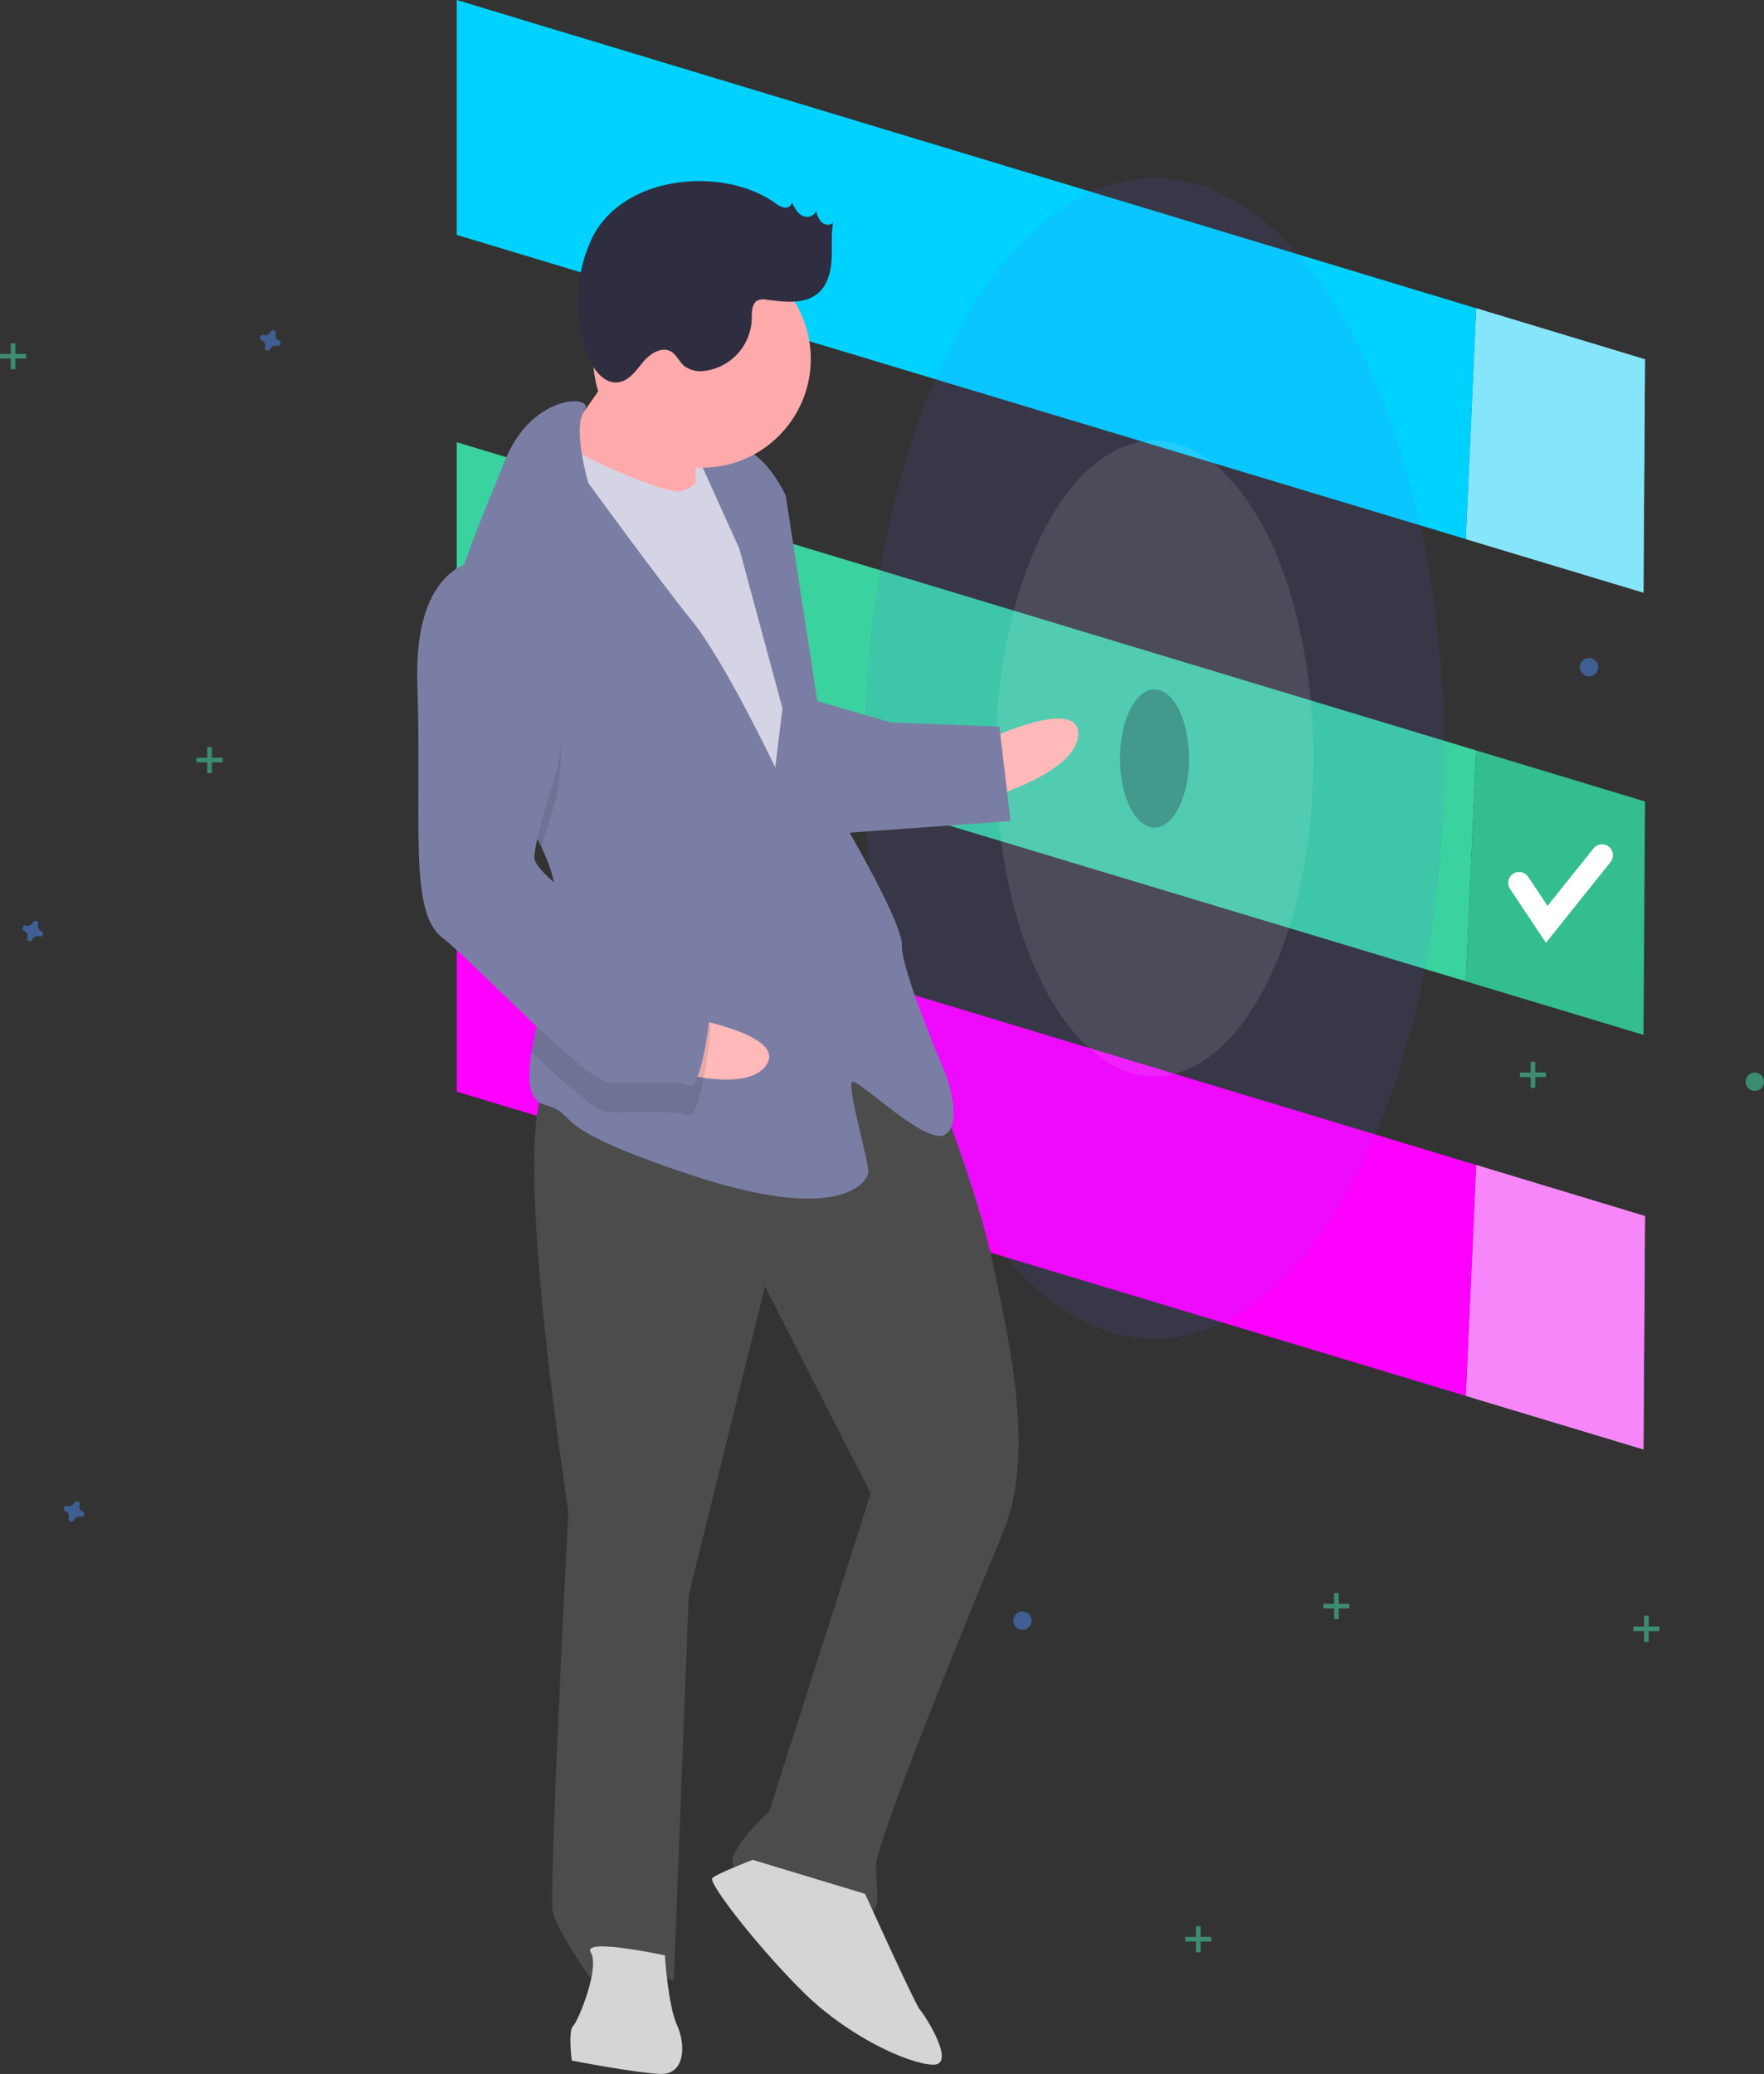 <?xml version="1.0" encoding="UTF-8" standalone="no"?>
<svg
   xmlns:dc="http://purl.org/dc/elements/1.1/"
   xmlns:cc="http://creativecommons.org/ns#"
   xmlns:rdf="http://www.w3.org/1999/02/22-rdf-syntax-ns#"
   xmlns:svg="http://www.w3.org/2000/svg"
   xmlns="http://www.w3.org/2000/svg"
   xmlns:sodipodi="http://sodipodi.sourceforge.net/DTD/sodipodi-0.dtd"
   xmlns:inkscape="http://www.inkscape.org/namespaces/inkscape"
   inkscape:version="1.0 (4035a4f, 2020-05-01)"
   sodipodi:docname="undraw_Choose_bwbs.svg"
   version="1.1"
   viewBox="0 0 567 666.546"
   height="666.546"
   width="567"
   data-name="Layer 1"
   id="f9bc2a0f-651a-4336-bfd5-9ca8f57cbc4d">
  <rect x="0" y="0" width="567" height="666.546" fill="#333333" stroke="none"/>
  <defs
     id="defs960" />
  <sodipodi:namedview
     inkscape:current-layer="f9bc2a0f-651a-4336-bfd5-9ca8f57cbc4d"
     inkscape:window-maximized="0"
     inkscape:window-y="23"
     inkscape:window-x="0"
     inkscape:cy="333.2728"
     inkscape:cx="283.5"
     inkscape:zoom="1.3202398"
     showgrid="false"
     id="namedview958"
     inkscape:window-height="1046"
     inkscape:window-width="1759"
     inkscape:pageshadow="2"
     inkscape:pageopacity="0"
     guidetolerance="10"
     gridtolerance="10"
     objecttolerance="10"
     borderopacity="1"
     bordercolor="#666666"
     pagecolor="#ffffff" />
  <title
     id="title833">Choose</title>
  <polygon
     id="polygon835"
     fill="#f5f5f5"
     points="528.756 115.473 474.496 99.068 471.159 173.268 528.262 190.48 528.756 115.473" />
  <polygon
     style="fill:#00d2ff;fill-opacity:1"
     id="polygon837"
     fill="#f5f5f5"
     points="146.808 0 146.808 75.501 471.159 173.268 474.496 99.068 146.808 0" />
  <polygon
     style="fill:#00d2ff;fill-opacity:1;opacity:0.46"
     id="polygon839"
     opacity="0.1"
     points="528.756 115.473 474.496 99.068 471.159 173.268 528.262 190.48 528.756 115.473" />
  <polygon
     id="polygon841"
     fill="#3ad29f"
     points="528.756 257.593 474.496 241.188 471.159 315.388 528.262 332.601 528.756 257.593" />
  <polygon
     id="polygon843"
     fill="#3ad29f"
     points="146.808 142.12 146.808 217.621 471.159 315.388 474.496 241.188 146.808 142.12" />
  <polygon
     id="polygon845"
     opacity="0.1"
     points="528.756 257.593 474.496 241.188 471.159 315.388 528.262 332.601 528.756 257.593" />
  <polyline
     id="polyline847"
     stroke-width="7"
     stroke-miterlimit="10"
     stroke-linecap="round"
     stroke="#fff"
     fill="none"
     points="488.291 283.747 497.174 297.07 514.939 274.864" />
  <polygon
     id="polygon855"
     fill="#f5f5f5"
     points="528.756 390.83 474.496 374.426 471.159 448.626 528.262 465.838 528.756 390.83" />
  <polygon
     style="fill:#fd00ff;fill-opacity:1"
     id="polygon857"
     fill="#f5f5f5"
     points="146.808 275.358 146.808 350.859 471.159 448.626 474.496 374.426 146.808 275.358" />
  <polygon
     style="opacity:0.46;fill:#f604ff;fill-opacity:1"
     id="polygon859"
     opacity="0.1"
     points="528.756 390.83 474.496 374.426 471.159 448.626 528.262 465.838 528.756 390.83" />
  <ellipse
     id="ellipse867"
     opacity="0.3"
     ry="22.206"
     rx="11.103"
     cy="243.775"
     cx="371.091" />
  <ellipse
     id="ellipse869"
     opacity="0.1"
     fill="#6c63ff"
     ry="186.533"
     rx="93.266"
     cy="243.775"
     cx="371.091" />
  <ellipse
     id="ellipse871"
     opacity="0.1"
     fill="#fff"
     ry="102.149"
     rx="51.074"
     cy="243.775"
     cx="371.091" />
  <g
     id="g877"
     opacity="0.5">
    <rect
       id="rect873"
       fill="#47e6b1"
       height="8.389"
       width="1.48"
       y="110.291"
       x="3.454" />
    <rect
       id="rect875"
       fill="#47e6b1"
       transform="translate(235.407 -206.209) rotate(90)"
       height="8.389"
       width="1.48"
       y="227.018"
       x="319.954" />
  </g>
  <g
     id="g883"
     opacity="0.5">
    <rect
       id="rect879"
       fill="#47e6b1"
       height="8.389"
       width="1.48"
       y="519.291"
       x="528.454" />
    <rect
       id="rect881"
       fill="#47e6b1"
       transform="translate(1169.407 -322.209) rotate(90)"
       height="8.389"
       width="1.48"
       y="636.018"
       x="844.954" />
  </g>
  <g
     id="g889"
     opacity="0.5">
    <rect
       id="rect885"
       fill="#47e6b1"
       height="8.389"
       width="1.48"
       y="341.236"
       x="491.992" />
    <rect
       id="rect887"
       fill="#47e6b1"
       transform="translate(954.89 -463.802) rotate(90)"
       height="8.389"
       width="1.48"
       y="457.964"
       x="808.492" />
  </g>
  <g
     id="g895"
     opacity="0.5">
    <rect
       id="rect891"
       fill="#47e6b1"
       height="8.389"
       width="1.48"
       y="511.978"
       x="428.828" />
    <rect
       id="rect893"
       fill="#47e6b1"
       transform="translate(1062.467 -229.896) rotate(90)"
       height="8.389"
       width="1.48"
       y="628.705"
       x="745.328" />
  </g>
  <g
     id="g901"
     opacity="0.5">
    <rect
       id="rect897"
       fill="#47e6b1"
       height="8.389"
       width="1.48"
       y="619.061"
       x="384.415" />
    <rect
       id="rect899"
       fill="#47e6b1"
       transform="translate(1125.138 -78.399) rotate(90)"
       height="8.389"
       width="1.48"
       y="735.789"
       x="700.915" />
  </g>
  <g
     id="g907"
     opacity="0.5">
    <rect
       id="rect903"
       fill="#47e6b1"
       height="8.389"
       width="1.48"
       y="240.074"
       x="66.619" />
    <rect
       id="rect905"
       fill="#47e6b1"
       transform="translate(428.355 -139.59) rotate(90)"
       height="8.389"
       width="1.48"
       y="356.802"
       x="383.119" />
  </g>
  <path
     id="path909"
     opacity="0.5"
     fill="#4d8af0"
     transform="translate(-316.5 -116.727)"
     d="M406.16,226.182a1.813,1.813,0,0,1-1.01-2.192.872.872,0,0,0,.039-.201h0a.909.909,0,0,0-1.634-.603h0a.871.871,0,0,0-.101.179,1.813,1.813,0,0,1-2.192,1.01.871.871,0,0,0-.201-.039h0a.909.909,0,0,0-.603,1.634h0a.872.872,0,0,0,.179.101,1.813,1.813,0,0,1,1.01,2.192.872.872,0,0,0-.039.201h0a.909.909,0,0,0,1.634.603h0a.872.872,0,0,0,.101-.179,1.813,1.813,0,0,1,2.192-1.01.872.872,0,0,0,.201.039h0a.909.909,0,0,0,.603-1.634h0A.872.872,0,0,0,406.16,226.182Z" />
  <path
     id="path913"
     opacity="0.5"
     fill="#4d8af0"
     transform="translate(-316.5 -116.727)"
     d="M329.77,415.997a1.813,1.813,0,0,1-1.01-2.192.871.871,0,0,0,.039-.201h0a.909.909,0,0,0-1.634-.603h0a.871.871,0,0,0-.101.179,1.813,1.813,0,0,1-2.192,1.01.872.872,0,0,0-.201-.039h0a.909.909,0,0,0-.603,1.634h0a.871.871,0,0,0,.179.101,1.813,1.813,0,0,1,1.01,2.192.872.872,0,0,0-.039.201h0a.909.909,0,0,0,1.634.603h0a.871.871,0,0,0,.101-.179,1.813,1.813,0,0,1,2.192-1.01.872.872,0,0,0,.201.039h0a.909.909,0,0,0,.603-1.634h0A.871.871,0,0,0,329.77,415.997Z" />
  <path
     id="path915"
     opacity="0.5"
     fill="#4d8af0"
     transform="translate(-316.5 -116.727)"
     d="M343.093,602.529a1.813,1.813,0,0,1-1.01-2.192.871.871,0,0,0,.039-.201h0a.909.909,0,0,0-1.634-.603h0a.871.871,0,0,0-.101.179,1.813,1.813,0,0,1-2.192,1.01.872.872,0,0,0-.201-.039h0a.909.909,0,0,0-.603,1.634h0a.871.871,0,0,0,.179.101,1.813,1.813,0,0,1,1.01,2.192.872.872,0,0,0-.039.201h0a.909.909,0,0,0,1.634.603h0a.871.871,0,0,0,.101-.179,1.813,1.813,0,0,1,2.192-1.01.871.871,0,0,0,.201.039h0A.909.909,0,0,0,343.272,602.63h0A.871.871,0,0,0,343.093,602.529Z" />
  <circle
     id="circle917"
     opacity="0.5"
     fill="#f55f44"
     r="2.961"
     cy="134.471"
     cx="248.71" />
  <circle
     id="circle919"
     opacity="0.5"
     fill="#4d8af0"
     r="2.961"
     cy="520.86"
     cx="328.653" />
  <circle
     id="circle921"
     opacity="0.5"
     fill="#4d8af0"
     r="2.961"
     cy="214.414"
     cx="510.744" />
  <circle
     id="circle923"
     opacity="0.5"
     fill="#47e6b1"
     r="2.961"
     cy="347.651"
     cx="564.039" />
  <rect
     style="fill:#d5d4e4;fill-opacity:1"
     id="rect927"
     fill="#6c63ff"
     transform="translate(758.828 443.074) rotate(-177.779)"
     height="28.597"
     width="22.242"
     y="255.181"
     x="531.968" />
  <path
     id="path929"
     fill="#ffb9b9"
     transform="translate(-316.5 -116.727)"
     d="M632.79,354.839s30.779-14.706,30.286-2.005S632.051,373.89,632.051,373.89Z" />
  <path
     style="fill:#4c4c4c;fill-opacity:1"
     id="path931"
     fill="#6c63ff"
     transform="translate(-316.5 -116.727)"
     d="M615.903,462.3s14.521,35.542,19.886,61.189,13.536,60.942,3.026,85.974-40.392,98.599-40.7,106.537,2.559,15.999-3.791,15.752-40.907-11.126-42.31-15.95,11.79-17.032,11.79-17.032l32.577-102.082L562.393,530.182l-24.516,99.215-4.802,123.828s-23.567-7.274-26.988-1.047c0,0-10.559-14.719-11.9-21.131s4.987-128.591,4.987-128.591-21.632-139.163-4.169-138.486S580.867,422.783,615.903,462.3Z" />
  <path
     style="fill:#d5d5d5;fill-opacity:1"
     id="path933"
     fill="#575a89"
     transform="translate(-316.5 -116.727)"
     d="M594.571,725.401s16.109,35.603,17.635,37.252,12.023,17.955,4.085,17.648-26.68-8.984-40.476-22.239-31.984-36.219-30.335-37.745,12.947-5.858,12.947-5.858Z" />
  <path
     style="fill:#d5d5d5;fill-opacity:1"
     id="path935"
     fill="#575a89"
     transform="translate(-316.5 -116.727)"
     d="M530.208,745.164s.972,15.937,3.901,22.41,2.559,15.999-5.378,15.691-28.453-4.283-28.453-4.283-1.218-9.587.431-11.113,8.676-18.743,5.686-23.628S530.208,745.164,530.208,745.164Z" />
  <path
     style="fill:#ffaaaa;fill-opacity:1"
     id="path937"
     fill="#ffb9b9"
     transform="translate(-316.5 -116.727)"
     d="M518.464,227.981s-16.922,26.373-23.518,32.477,11.962,19.543,11.962,19.543l33.215,4.468s-.418-30.225,1.293-33.338S518.464,227.981,518.464,227.981Z" />
  <path
     style="fill:#d5d4e4;fill-opacity:1"
     id="path939"
     fill="#6c63ff"
     transform="translate(-316.5 -116.727)"
     d="M547.335,262.49s-6.843,12.454-13.193,12.208-39.196-14.239-40.599-19.064-10.88,34.557-10.88,34.557L563.035,431.631l19.605-13.549-9.499-83.045-7.802-44.821Z" />
  <path
     style="fill:#7b7ea4;fill-opacity:1"
     id="path941"
     fill="#575a89"
     transform="translate(-316.5 -116.727)"
     d="M490.579,389.073c3.206,6.707,5.208,13.7,4.931,20.86-.012.318-.025.635-.053.952-.761,14.693-6.173,31.686-8.115,44.044-1.409,8.865-1.008,15.336,4.18,16.856,12.577,3.668-1.834,6.289,46.826,22.485s57.152,2.216,57.275-.959-6.891-27.296-5.242-28.822,23.074,19.974,29.548,17.045.739-19.051.739-19.051-14.583-33.954-14.275-41.892-22.089-45.375-22.089-45.375L569.068,276.052s-5.858-12.947-13.734-14.842-14.411,2.621-14.411,2.621L554.103,292.961l13.905,51.417-2.326,18.989s-16.17-34.016-26.791-47.147-33.264-44.218-33.264-44.218-5.286-17.837-1.296-23.168c3.991-5.346-16.647-6.147-25.446,15.771C474.222,276.221,466.65,293.544,461.907,309.673c-4.227,14.289-6.223,27.646-2.036,35.281C466.271,356.618,482.371,371.949,490.579,389.073Z" />
  <path
     id="path943"
     opacity="0.1"
     transform="translate(-316.5 -116.727)"
     d="M459.871,344.954c6.4,11.664,22.5,26.995,30.708,44.119,2.144-7.723,4.759-15.715,4.759-15.715s10.031-53.669-19.64-67.539a19.858,19.858,0,0,0-13.791,3.853C457.68,323.962,455.683,337.319,459.871,344.954Z" />
  <path
     style="fill:#7b7ea4;fill-opacity:1"
     id="path945"
     fill="#575a89"
     transform="translate(-316.5 -116.727)"
     d="M577.657,341.572l25.154,7.335,34.926,1.354,3.593,30.348-57.398,4.134S569.596,344.439,577.657,341.572Z" />
  <path
     id="path947"
     fill="#ffb9b9"
     transform="translate(-316.5 -116.727)"
     d="M536.639,443.612s33.652,5.583,25.971,15.71-37.492-.52-37.492-.52Z" />
  <path
     id="path949"
     opacity="0.1"
     transform="translate(-316.5 -116.727)"
     d="M495.456,410.885c-.761,14.693-6.173,31.686-8.115,44.044,10.72,10.146,20.914,19.095,24.756,19.244,7.938.308,20.7-.787,25.401.985s7.458-28.33,7.458-28.33-2.806-9.648-15.321-14.904C521.187,428.371,504.994,418.728,495.456,410.885Z" />
  <path
     style="fill:#7b7ea4;fill-opacity:1"
     id="path951"
     fill="#575a89"
     transform="translate(-316.5 -116.727)"
     d="M476.067,296.294s-26.865-4.222-25.414,40.353-2.832,73.027,7.973,81.396,45.903,46.298,53.84,46.606,20.7-.787,25.401.985,7.458-28.33,7.458-28.33-2.806-9.648-15.321-14.904-42.002-23.888-41.756-30.238,7.458-28.33,7.458-28.33S505.738,310.164,476.067,296.294Z" />
  <circle
     style="fill:#ffaaaa;fill-opacity:1"
     id="circle953"
     fill="#ffb9b9"
     r="34.952"
     cy="115.353"
     cx="225.654" />
  <path
     id="path955"
     fill="#2f2e41"
     transform="translate(-316.5 -116.727)"
     d="M565.689,181.983a6.749,6.749,0,0,0,2.939,1.475,2.097,2.097,0,0,0,2.43-1.683c.8,1.658,1.702,3.426,3.335,4.277s4.157.137,4.393-1.689a7.706,7.706,0,0,0,1.774,3.744c1.013.966,2.85,1.21,3.734.125-.715,3.907-.274,7.926-.498,11.892s-1.282,8.171-4.278,10.778c-4.37,3.803-10.941,2.865-16.689,2.144a5.066,5.066,0,0,0-2.615.143c-2.152.917-2.055,3.913-2.084,6.252a17.373,17.373,0,0,1-15.212,16.497,8.709,8.709,0,0,1-6.472-1.58c-1.632-1.383-2.466-3.638-4.336-4.677-3.042-1.69-6.732.775-8.956,3.452s-4.416,5.969-7.862,6.459c-4.557.648-8.028-3.996-9.73-8.272A48.223,48.223,0,0,1,506.518,193.851C516.033,173.11,548.536,169.829,565.689,181.983Z" />
</svg>
